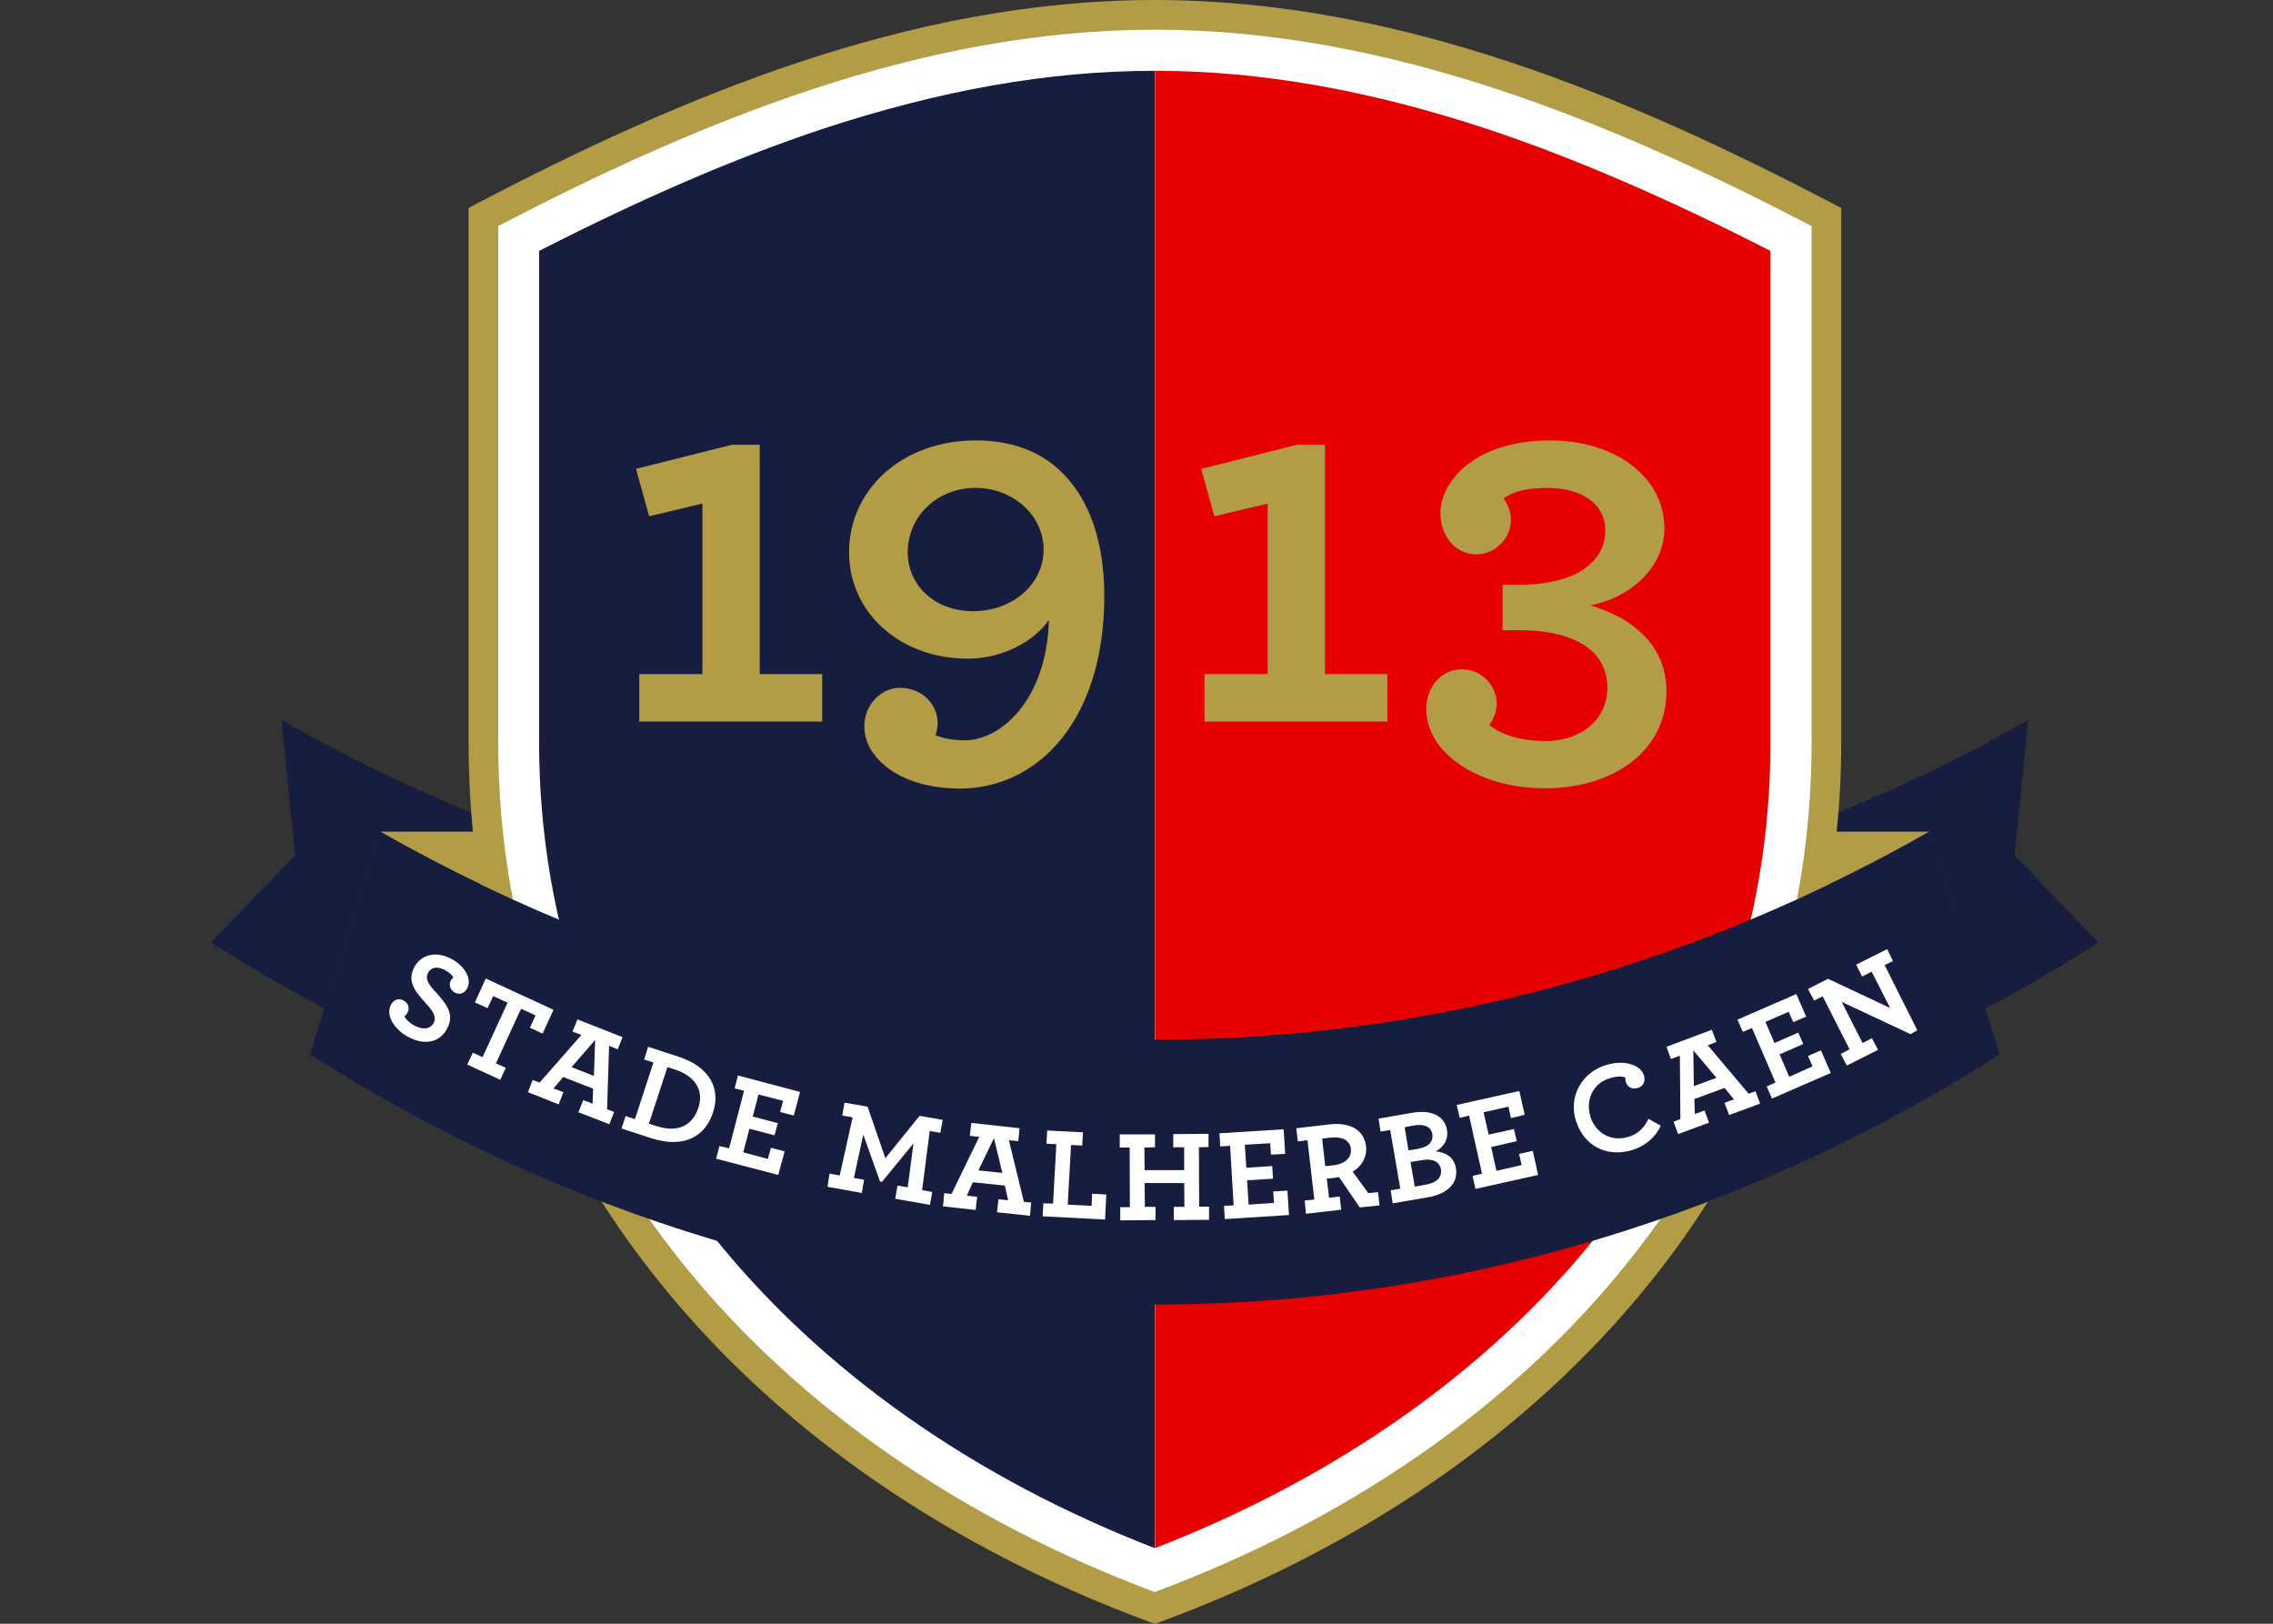 <?xml version="1.0" encoding="UTF-8"?>
<svg xmlns="http://www.w3.org/2000/svg" xmlns:xlink="http://www.w3.org/1999/xlink" width="35pt" height="25pt" viewBox="0 0 35 25" version="1.1">
<rect x="0" y="0" width="35" height="25" fill="#333333" stroke="none"/>
<g id="surface1">
<path style=" stroke:none;fill-rule:nonzero;fill:rgb(9.02%,11.373%,24.706%);fill-opacity:1;" d="M 30.57 15.527 C 31.164 15.215 31.742 14.875 32.312 14.512 L 31.02 13.168 L 31.23 11.086 C 30.047 11.758 28.816 12.336 27.547 12.805 L 29.707 12.805 L 30.566 15.527 Z M 30.57 15.527 "/>
<path style=" stroke:none;fill-rule:nonzero;fill:rgb(9.02%,11.373%,24.706%);fill-opacity:1;" d="M 4.996 15.527 C 4.402 15.215 3.82 14.875 3.25 14.512 L 4.543 13.168 L 4.336 11.086 C 5.516 11.758 6.746 12.336 8.016 12.805 L 5.855 12.805 Z M 4.996 15.527 "/>
<path style=" stroke:none;fill-rule:nonzero;fill:rgb(70.196%,61.176%,27.451%);fill-opacity:1;" d="M 29.707 12.805 L 28.281 12.805 C 28.328 12.355 28.352 11.895 28.352 11.43 L 28.352 3.203 L 28.227 3.137 C 25.117 1.512 21.578 0 17.781 0 C 13.984 0 10.445 1.512 7.336 3.137 L 7.215 3.203 L 7.215 11.43 C 7.215 11.895 7.238 12.355 7.281 12.805 L 5.855 12.805 C 6.359 13.094 6.871 13.359 7.391 13.609 C 7.766 15.91 8.734 17.977 10.156 19.742 C 12.012 22.051 14.633 23.84 17.703 24.973 L 17.781 25 L 17.863 24.973 C 20.934 23.84 23.555 22.051 25.41 19.742 C 26.828 17.977 27.797 15.91 28.176 13.609 C 28.695 13.359 29.207 13.094 29.707 12.805 Z M 29.707 12.805 "/>
<path style=" stroke:none;fill-rule:nonzero;fill:rgb(100%,100%,100%);fill-opacity:1;" d="M 27.895 11.43 C 27.895 14.504 26.848 17.223 25.051 19.453 C 23.273 21.668 20.754 23.402 17.781 24.512 C 14.812 23.402 12.293 21.668 10.512 19.453 C 8.719 17.219 7.672 14.504 7.672 11.43 L 7.672 3.48 C 10.727 1.891 14.16 0.457 17.781 0.457 C 21.406 0.457 24.836 1.891 27.895 3.48 Z M 27.895 11.43 "/>
<path style=" stroke:none;fill-rule:nonzero;fill:rgb(9.02%,11.373%,24.706%);fill-opacity:1;" d="M 12.645 1.992 C 11.324 2.434 9.934 3.031 8.301 3.863 L 8.301 11.43 C 8.301 12.855 8.543 14.242 9.012 15.543 C 9.465 16.797 10.137 17.98 11.004 19.059 C 12.652 21.109 14.992 22.758 17.781 23.836 L 17.781 1.09 C 16.156 1.09 14.477 1.387 12.645 1.992 Z M 12.645 1.992 "/>
<path style=" stroke:none;fill-rule:nonzero;fill:rgb(90.196%,0%,0%);fill-opacity:1;" d="M 24.559 19.059 C 25.43 17.98 26.098 16.797 26.551 15.543 C 27.023 14.242 27.262 12.855 27.262 11.43 L 27.262 3.863 C 25.629 3.031 24.238 2.434 22.918 1.992 C 21.09 1.387 19.41 1.09 17.785 1.09 L 17.785 23.836 C 20.574 22.754 22.914 21.109 24.562 19.059 Z M 24.559 19.059 "/>
<path style=" stroke:none;fill-rule:nonzero;fill:rgb(9.02%,11.373%,24.706%);fill-opacity:1;" d="M 29.707 12.805 C 26.117 14.855 22.051 16.008 17.781 16.008 C 13.512 16.008 9.445 14.855 5.855 12.805 L 4.773 16.234 C 8.625 18.688 13.078 20.086 17.781 20.086 C 22.488 20.086 26.938 18.688 30.793 16.234 Z M 29.707 12.805 "/>
<path style=" stroke:none;fill-rule:nonzero;fill:rgb(100%,100%,100%);fill-opacity:1;" d="M 6.016 15.477 C 6.059 15.391 6.137 15.363 6.211 15.402 C 6.289 15.441 6.309 15.527 6.277 15.586 C 6.266 15.613 6.246 15.633 6.227 15.648 C 6.254 15.699 6.309 15.754 6.387 15.793 C 6.512 15.859 6.625 15.848 6.68 15.746 C 6.727 15.648 6.652 15.551 6.559 15.449 C 6.383 15.258 6.266 15.105 6.379 14.891 C 6.477 14.703 6.703 14.637 6.941 14.758 C 7.16 14.871 7.27 15.074 7.195 15.215 C 7.152 15.297 7.078 15.32 7.008 15.285 C 6.926 15.242 6.91 15.156 6.941 15.098 C 6.957 15.07 6.969 15.059 6.984 15.051 C 6.961 15.012 6.922 14.973 6.848 14.934 C 6.73 14.871 6.633 14.895 6.59 14.98 C 6.539 15.078 6.613 15.172 6.711 15.277 C 6.879 15.461 7 15.617 6.887 15.832 C 6.773 16.059 6.531 16.094 6.293 15.969 C 6.059 15.848 5.941 15.621 6.016 15.48 "/>
<path style=" stroke:none;fill-rule:nonzero;fill:rgb(100%,100%,100%);fill-opacity:1;" d="M 8.523 15.547 L 8.355 15.914 L 8.16 15.824 L 8.246 15.633 L 8.023 15.531 L 7.637 16.371 L 7.789 16.441 L 7.703 16.625 L 7.195 16.391 L 7.281 16.207 L 7.43 16.277 L 7.816 15.438 L 7.594 15.336 L 7.508 15.523 L 7.312 15.434 L 7.48 15.066 Z M 8.523 15.547 "/>
<path style=" stroke:none;fill-rule:nonzero;fill:rgb(100%,100%,100%);fill-opacity:1;" d="M 8.203 16.629 L 8.309 16.668 L 8.953 15.934 L 8.816 15.883 L 8.891 15.695 L 9.586 15.969 L 9.512 16.156 L 9.379 16.102 L 9.348 17.078 L 9.457 17.121 L 9.383 17.309 L 8.906 17.125 L 8.98 16.938 L 9.125 16.992 L 9.133 16.762 L 8.672 16.582 L 8.523 16.758 L 8.676 16.816 L 8.602 17.004 L 8.129 16.816 L 8.203 16.625 Z M 9.145 16.566 L 9.164 16.012 L 8.801 16.43 Z M 9.145 16.566 "/>
<path style=" stroke:none;fill-rule:nonzero;fill:rgb(100%,100%,100%);fill-opacity:1;" d="M 9.633 17.184 L 9.777 17.23 L 10.062 16.359 L 9.918 16.312 L 9.98 16.117 L 10.457 16.273 C 10.91 16.422 11.105 16.746 10.98 17.125 C 10.855 17.512 10.52 17.684 10.023 17.523 L 9.57 17.375 Z M 10.117 17.34 C 10.441 17.445 10.668 17.324 10.754 17.055 C 10.844 16.781 10.699 16.566 10.387 16.465 L 10.277 16.43 L 9.992 17.301 Z M 10.117 17.34 "/>
<path style=" stroke:none;fill-rule:nonzero;fill:rgb(100%,100%,100%);fill-opacity:1;" d="M 11.027 17.84 L 11.078 17.645 L 11.227 17.68 L 11.457 16.793 L 11.312 16.758 L 11.363 16.559 L 12.32 16.812 L 12.223 17.176 L 12.012 17.121 L 12.059 16.949 L 11.68 16.852 L 11.59 17.191 L 11.977 17.293 L 11.926 17.48 L 11.539 17.379 L 11.445 17.742 L 11.824 17.844 L 11.871 17.672 L 12.082 17.727 L 11.984 18.09 Z M 11.027 17.84 "/>
<path style=" stroke:none;fill-rule:nonzero;fill:rgb(100%,100%,100%);fill-opacity:1;" d="M 13.785 18.457 L 13.82 18.254 L 13.977 18.281 L 14.066 17.605 L 13.582 18.195 L 13.551 18.191 L 13.293 17.469 L 13.148 18.137 L 13.305 18.164 L 13.27 18.367 L 12.742 18.273 L 12.773 18.07 L 12.93 18.098 L 13.129 17.203 L 12.969 17.176 L 13.004 16.977 L 13.359 17.039 L 13.633 17.832 L 14.16 17.18 L 14.516 17.242 L 14.48 17.441 L 14.316 17.414 L 14.199 18.324 L 14.355 18.352 L 14.32 18.551 Z M 13.785 18.457 "/>
<path style=" stroke:none;fill-rule:nonzero;fill:rgb(100%,100%,100%);fill-opacity:1;" d="M 14.539 18.371 L 14.652 18.383 L 15.078 17.504 L 14.934 17.488 L 14.957 17.289 L 15.699 17.371 L 15.68 17.57 L 15.535 17.555 L 15.766 18.504 L 15.879 18.516 L 15.859 18.719 L 15.352 18.664 L 15.375 18.465 L 15.523 18.48 L 15.473 18.254 L 14.98 18.203 L 14.887 18.41 L 15.047 18.426 L 15.023 18.629 L 14.52 18.574 L 14.539 18.375 Z M 15.434 18.059 L 15.305 17.523 L 15.066 18.02 Z M 15.434 18.059 "/>
<path style=" stroke:none;fill-rule:nonzero;fill:rgb(100%,100%,100%);fill-opacity:1;" d="M 17.035 18.391 L 17.016 18.777 L 16.055 18.727 L 16.066 18.527 L 16.215 18.531 L 16.266 17.617 L 16.113 17.609 L 16.125 17.406 L 16.676 17.434 L 16.664 17.637 L 16.492 17.629 L 16.441 18.547 L 16.809 18.566 L 16.816 18.379 Z M 17.035 18.391 "/>
<path style=" stroke:none;fill-rule:nonzero;fill:rgb(100%,100%,100%);fill-opacity:1;" d="M 18.066 17.664 L 18.066 17.461 L 18.609 17.457 L 18.609 17.66 L 18.461 17.664 L 18.465 18.578 L 18.617 18.578 L 18.617 18.781 L 18.074 18.785 L 18.074 18.582 L 18.238 18.582 L 18.234 18.215 L 17.625 18.215 L 17.629 18.582 L 17.793 18.582 L 17.793 18.785 L 17.25 18.789 L 17.25 18.586 L 17.398 18.586 L 17.395 17.668 L 17.242 17.668 L 17.242 17.465 L 17.785 17.465 L 17.785 17.664 L 17.621 17.668 L 17.625 18.016 L 18.234 18.016 L 18.234 17.664 Z M 18.066 17.664 "/>
<path style=" stroke:none;fill-rule:nonzero;fill:rgb(100%,100%,100%);fill-opacity:1;" d="M 18.859 18.77 L 18.848 18.566 L 18.996 18.559 L 18.941 17.641 L 18.789 17.652 L 18.777 17.449 L 19.766 17.387 L 19.789 17.766 L 19.57 17.777 L 19.559 17.602 L 19.168 17.625 L 19.191 17.98 L 19.59 17.953 L 19.602 18.148 L 19.203 18.172 L 19.227 18.547 L 19.617 18.52 L 19.605 18.344 L 19.824 18.332 L 19.848 18.707 Z M 18.859 18.77 "/>
<path style=" stroke:none;fill-rule:nonzero;fill:rgb(100%,100%,100%);fill-opacity:1;" d="M 20.09 18.484 L 20.238 18.469 L 20.133 17.555 L 19.984 17.574 L 19.961 17.371 L 20.469 17.312 C 20.77 17.277 21.004 17.383 21.035 17.652 C 21.051 17.82 20.965 17.961 20.828 18.039 L 21.07 18.371 L 21.219 18.355 L 21.242 18.559 L 20.938 18.59 L 20.617 18.121 C 20.59 18.129 20.562 18.133 20.539 18.137 C 20.496 18.141 20.457 18.145 20.43 18.145 L 20.465 18.441 L 20.629 18.422 L 20.652 18.625 L 20.109 18.688 Z M 20.801 17.688 C 20.785 17.551 20.664 17.496 20.48 17.516 L 20.359 17.531 L 20.406 17.953 C 20.434 17.953 20.465 17.949 20.535 17.941 C 20.707 17.922 20.816 17.824 20.801 17.688 "/>
<path style=" stroke:none;fill-rule:nonzero;fill:rgb(100%,100%,100%);fill-opacity:1;" d="M 21.41 18.328 L 21.562 18.301 L 21.406 17.398 L 21.258 17.422 L 21.227 17.223 L 21.746 17.133 C 22.066 17.078 22.246 17.199 22.281 17.395 C 22.305 17.547 22.23 17.66 22.109 17.727 C 22.277 17.746 22.391 17.824 22.418 17.984 C 22.457 18.203 22.305 18.379 21.988 18.434 L 21.445 18.527 L 21.414 18.328 Z M 21.844 17.684 C 22 17.66 22.074 17.574 22.055 17.461 C 22.035 17.348 21.934 17.301 21.773 17.328 L 21.629 17.355 L 21.688 17.711 L 21.844 17.688 Z M 21.961 18.238 C 22.113 18.211 22.207 18.133 22.188 18.004 C 22.164 17.883 22.059 17.832 21.891 17.863 L 21.719 17.891 L 21.785 18.27 Z M 21.961 18.238 "/>
<path style=" stroke:none;fill-rule:nonzero;fill:rgb(100%,100%,100%);fill-opacity:1;" d="M 22.719 18.305 L 22.676 18.105 L 22.82 18.07 L 22.621 17.176 L 22.477 17.211 L 22.43 17.012 L 23.395 16.797 L 23.477 17.164 L 23.266 17.215 L 23.227 17.039 L 22.844 17.125 L 22.922 17.469 L 23.312 17.383 L 23.355 17.57 L 22.961 17.66 L 23.043 18.027 L 23.43 17.938 L 23.391 17.766 L 23.602 17.719 L 23.684 18.09 Z M 22.719 18.305 "/>
<path style=" stroke:none;fill-rule:nonzero;fill:rgb(100%,100%,100%);fill-opacity:1;" d="M 24.266 17.258 C 24.148 16.875 24.359 16.512 24.73 16.398 C 25.023 16.309 25.266 16.402 25.312 16.555 C 25.344 16.645 25.301 16.727 25.223 16.75 C 25.137 16.777 25.059 16.742 25.035 16.66 C 25.027 16.633 25.027 16.609 25.027 16.59 C 24.984 16.57 24.902 16.566 24.785 16.602 C 24.539 16.676 24.41 16.922 24.488 17.188 C 24.566 17.441 24.805 17.586 25.074 17.504 C 25.223 17.461 25.32 17.359 25.383 17.227 L 25.574 17.332 C 25.492 17.508 25.336 17.645 25.133 17.707 C 24.746 17.824 24.387 17.648 24.266 17.254 "/>
<path style=" stroke:none;fill-rule:nonzero;fill:rgb(100%,100%,100%);fill-opacity:1;" d="M 25.77 17.27 L 25.875 17.23 L 25.867 16.254 L 25.73 16.305 L 25.66 16.117 L 26.359 15.855 L 26.43 16.043 L 26.297 16.094 L 26.926 16.84 L 27.031 16.801 L 27.102 16.992 L 26.625 17.168 L 26.555 16.98 L 26.699 16.926 L 26.555 16.75 L 26.09 16.922 L 26.098 17.152 L 26.246 17.098 L 26.316 17.285 L 25.84 17.461 L 25.77 17.273 Z M 26.43 16.594 L 26.074 16.172 L 26.082 16.723 Z M 26.43 16.594 "/>
<path style=" stroke:none;fill-rule:nonzero;fill:rgb(100%,100%,100%);fill-opacity:1;" d="M 27.285 16.914 L 27.203 16.727 L 27.34 16.668 L 26.977 15.828 L 26.836 15.887 L 26.754 15.699 L 27.66 15.305 L 27.812 15.652 L 27.613 15.738 L 27.543 15.578 L 27.184 15.734 L 27.324 16.059 L 27.691 15.898 L 27.766 16.074 L 27.402 16.234 L 27.551 16.578 L 27.91 16.418 L 27.84 16.258 L 28.039 16.172 L 28.191 16.52 Z M 27.285 16.914 "/>
<path style=" stroke:none;fill-rule:nonzero;fill:rgb(100%,100%,100%);fill-opacity:1;" d="M 29.418 15.922 L 28.359 15.426 L 28.68 16.059 L 28.824 15.984 L 28.918 16.164 L 28.438 16.406 L 28.344 16.227 L 28.48 16.156 L 28.066 15.34 L 27.934 15.406 L 27.84 15.227 L 28.148 15.07 L 29.105 15.52 L 28.82 14.961 L 28.672 15.035 L 28.582 14.852 L 29.059 14.613 L 29.148 14.797 L 29.02 14.859 L 29.523 15.863 Z M 29.418 15.922 "/>
<path style=" stroke:none;fill-rule:nonzero;fill:rgb(70.196%,61.176%,27.451%);fill-opacity:1;" d="M 11.699 6.848 L 11.27 6.848 L 9.793 7.219 L 9.996 7.949 L 10.816 7.754 L 10.816 10.379 L 9.844 10.379 L 9.844 11.109 L 12.66 11.109 L 12.66 10.379 L 11.699 10.379 Z M 20.402 6.848 L 19.973 6.848 L 18.496 7.219 L 18.699 7.949 L 19.52 7.754 L 19.52 10.379 L 18.547 10.379 L 18.547 11.109 L 21.363 11.109 L 21.363 10.379 L 20.402 10.379 Z M 24.945 9.508 C 24.801 9.43 24.637 9.363 24.484 9.32 C 24.66 9.289 24.832 9.227 24.988 9.137 C 25.359 8.926 25.629 8.566 25.629 8.137 C 25.629 7.359 24.891 6.781 23.867 6.781 C 23.055 6.781 22.566 7.09 22.34 7.422 C 22.227 7.586 22.18 7.754 22.18 7.895 C 22.18 8.285 22.438 8.535 22.73 8.535 C 23.023 8.535 23.266 8.293 23.266 8 C 23.266 7.887 23.219 7.766 23.152 7.676 C 23.289 7.57 23.508 7.512 23.836 7.512 C 24.312 7.512 24.719 7.73 24.719 8.168 C 24.719 8.461 24.555 8.68 24.281 8.828 C 24.055 8.941 23.754 9.004 23.402 9.004 L 23.137 9.004 L 23.137 9.703 L 23.379 9.703 C 23.746 9.703 24.02 9.754 24.223 9.844 C 24.605 10.004 24.75 10.281 24.75 10.59 C 24.75 11.082 24.344 11.41 23.793 11.41 C 23.453 11.41 23.137 11.328 22.934 11.164 C 22.996 11.074 23.047 10.953 23.047 10.84 C 23.047 10.547 22.805 10.305 22.512 10.305 C 22.188 10.305 21.961 10.582 21.961 10.922 C 21.961 11.098 22.023 11.277 22.129 11.434 C 22.414 11.84 23.023 12.137 23.785 12.137 C 24.855 12.137 25.66 11.555 25.66 10.645 C 25.664 10.094 25.34 9.727 24.949 9.508 M 15.023 6.781 C 13.895 6.781 13.074 7.535 13.074 8.504 C 13.074 9.43 13.855 10.141 14.902 10.141 C 15.445 10.141 15.934 9.867 16.152 9.543 C 16.117 10.785 15.406 11.398 14.859 11.398 C 14.676 11.398 14.52 11.367 14.406 11.32 C 14.422 11.262 14.438 11.199 14.438 11.133 C 14.438 10.848 14.203 10.59 13.855 10.59 C 13.57 10.59 13.309 10.848 13.309 11.18 C 13.309 11.375 13.391 11.555 13.531 11.699 C 13.789 11.977 14.242 12.141 14.781 12.141 C 15.98 12.141 17.004 11.094 17.004 9.176 C 17.004 8.332 16.77 7.691 16.363 7.285 C 16.023 6.945 15.574 6.781 15.023 6.781 M 14.984 9.41 C 14.375 9.41 13.977 8.996 13.977 8.504 C 13.977 7.965 14.414 7.512 15.023 7.512 C 15.324 7.512 15.582 7.625 15.77 7.797 C 15.957 7.965 16.07 8.211 16.07 8.461 C 16.07 8.996 15.59 9.41 14.984 9.41 "/>
</g>
</svg>
